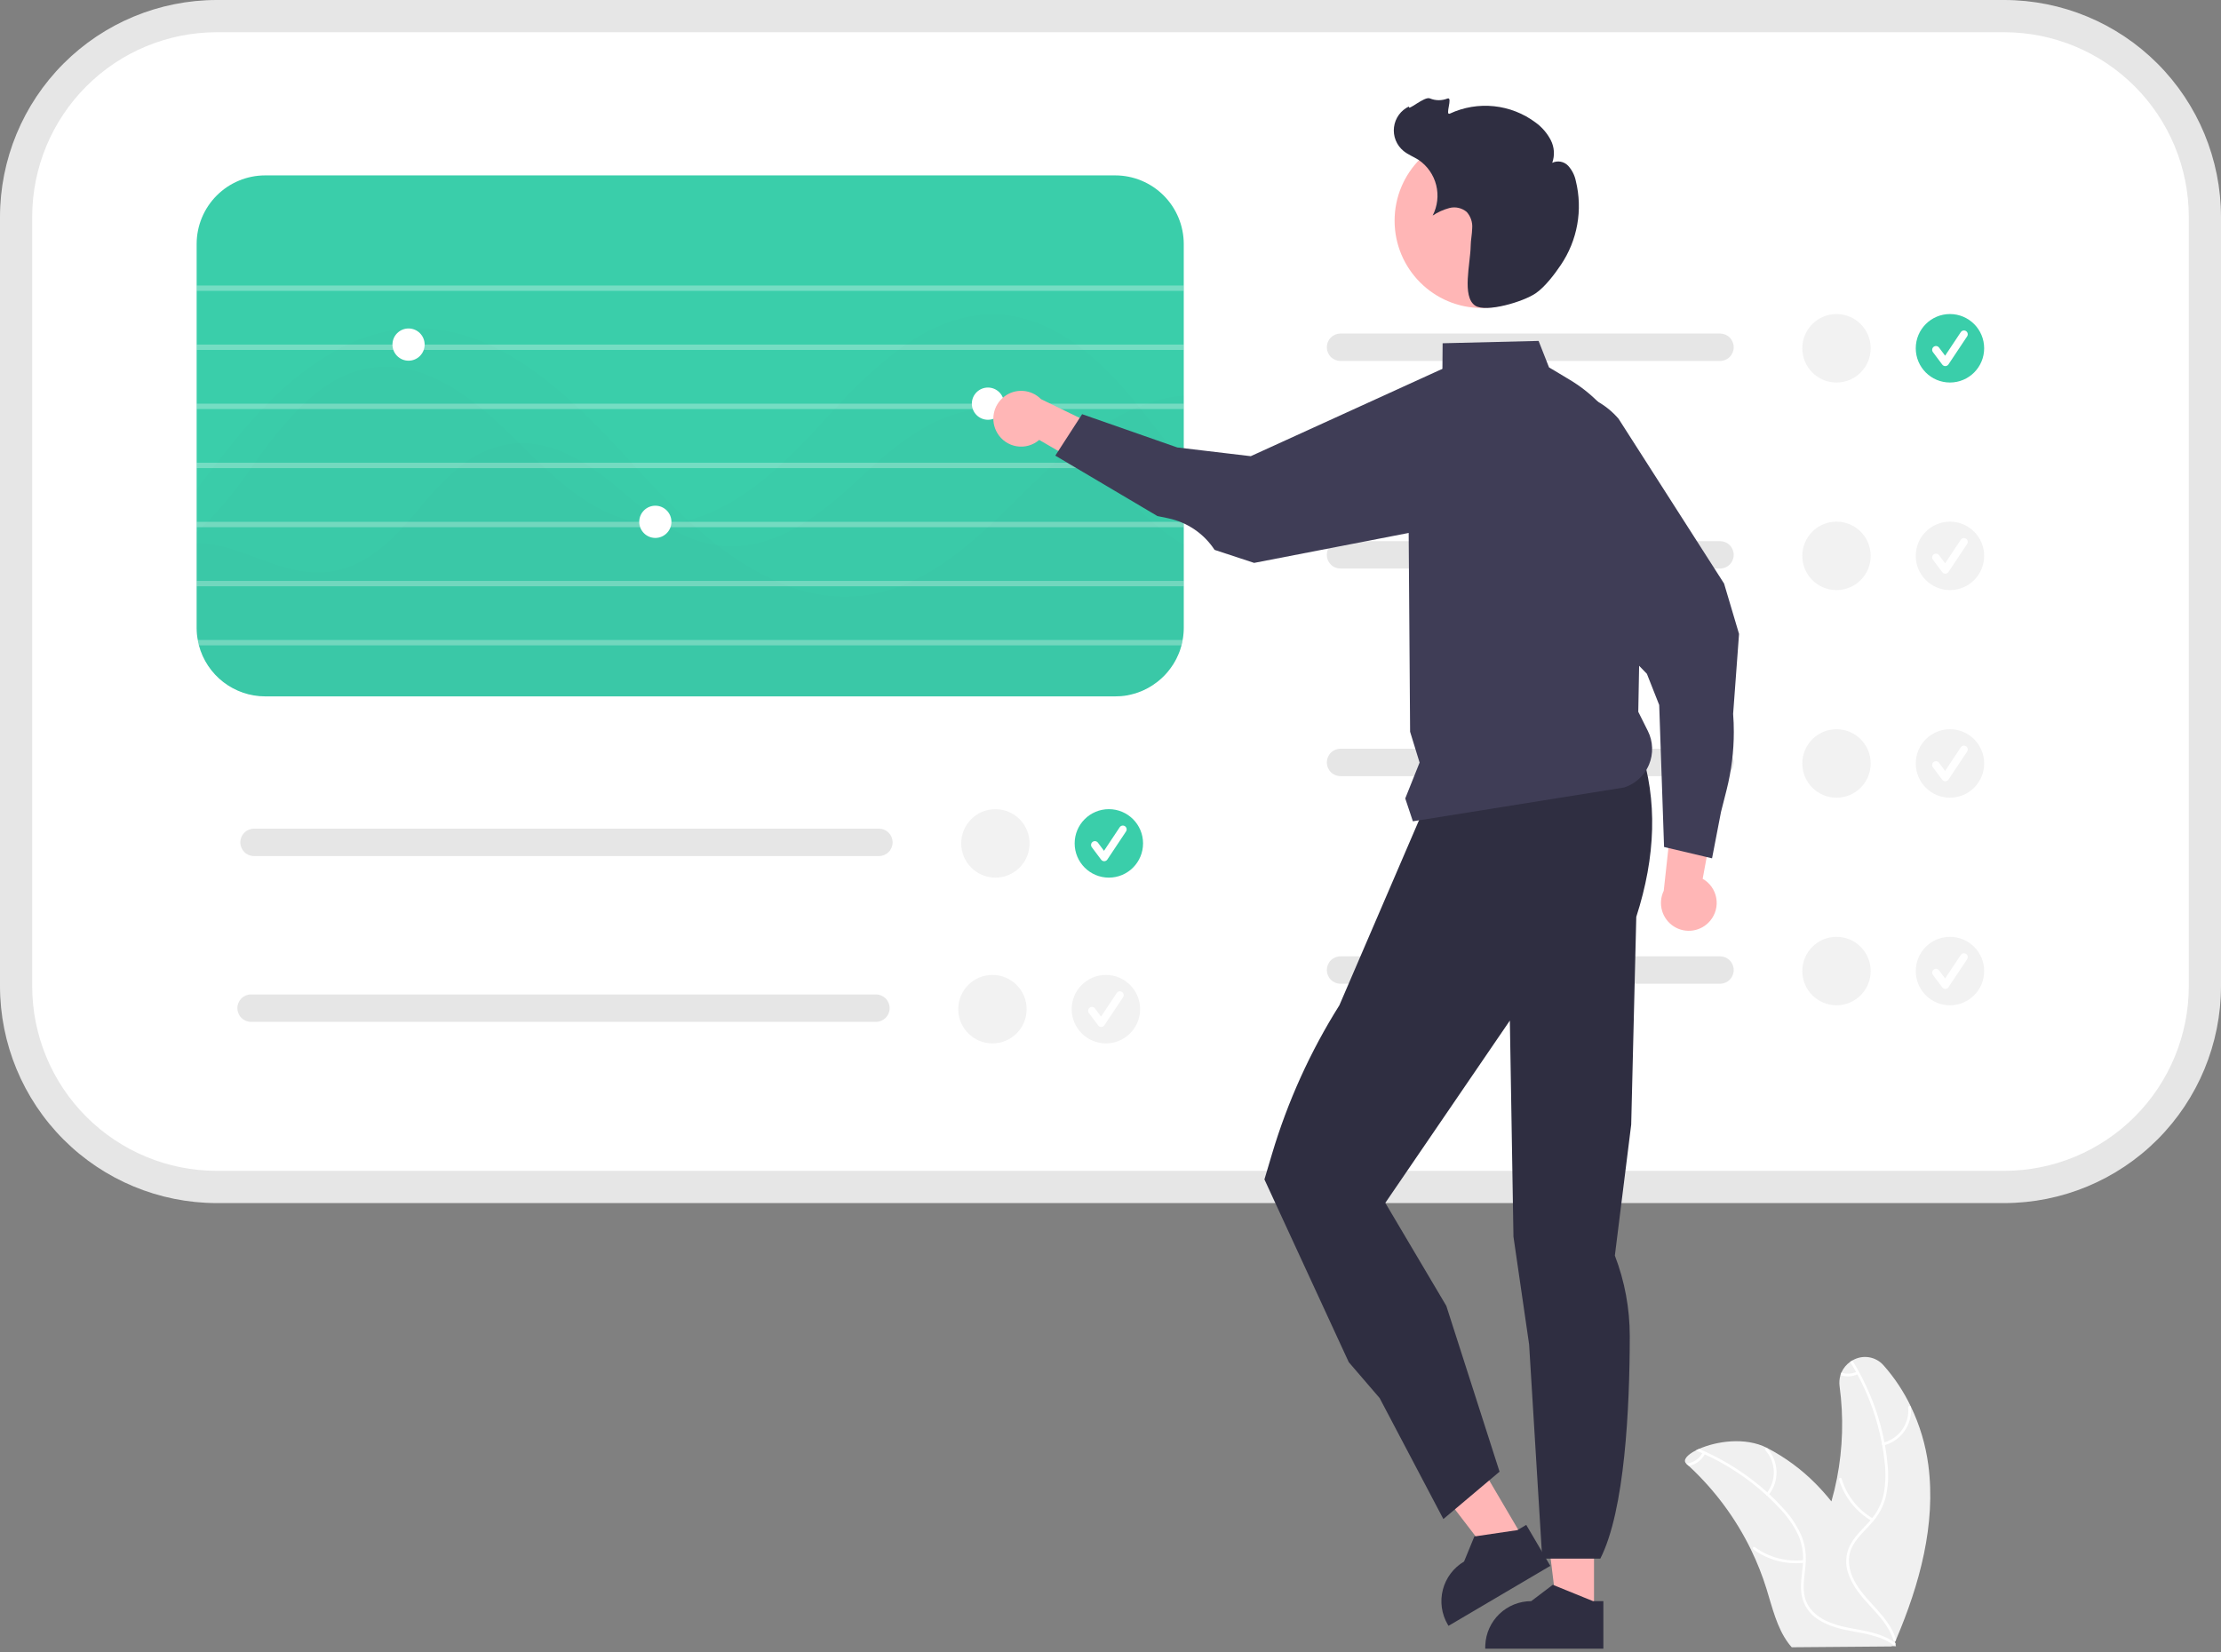 <svg width="254" height="189" viewBox="0 0 254 189" fill="none" xmlns="http://www.w3.org/2000/svg">
<rect x="0" y="0" width="254" height="189" fill="#808080" stroke="none"/>
<g clip-path="url(#clip0_163_1274)">
<path d="M216.831 187.581C219.526 181.259 221.426 174.378 220.527 167.569C220.219 165.26 219.547 163.014 218.539 160.915C217.726 159.204 216.676 157.616 215.421 156.198C214.987 155.698 214.391 155.366 213.738 155.261C213.085 155.156 212.415 155.284 211.847 155.622C211.759 155.673 211.671 155.727 211.59 155.785C211.149 156.095 210.802 156.52 210.585 157.014C210.543 157.108 210.508 157.206 210.48 157.305C210.356 157.721 210.323 158.159 210.382 158.589C210.856 162.093 210.754 165.652 210.078 169.123C209.906 170.007 209.695 170.883 209.446 171.751C208.886 171.051 208.292 170.381 207.664 169.743C206.036 168.091 204.159 166.706 202.101 165.639H202.098C202.088 165.632 202.081 165.628 202.071 165.622C199.575 164.349 196.248 164.877 194.304 165.744C194.175 165.798 194.053 165.859 193.935 165.916C192.921 166.438 192.417 167.037 192.85 167.43C192.948 167.515 193.046 167.603 193.137 167.691C196.085 170.42 198.499 173.674 200.258 177.287V177.291C200.957 178.729 201.546 180.219 202.02 181.747C202.673 183.856 203.214 186.196 204.489 187.916C204.619 188.098 204.76 188.271 204.911 188.435L216.3 188.343C216.327 188.33 216.351 188.319 216.378 188.306L216.831 188.323C216.814 188.242 216.794 188.16 216.773 188.079V188.072C216.763 188.028 216.75 187.981 216.74 187.94C216.729 187.906 216.723 187.876 216.716 187.849C216.736 187.798 216.756 187.751 216.78 187.7C216.797 187.659 216.814 187.622 216.831 187.581Z" fill="#F0F0F0"/>
<path d="M216.774 188.072C216.77 188.098 216.76 188.122 216.745 188.142C216.729 188.162 216.709 188.179 216.686 188.189C216.662 188.199 216.636 188.203 216.611 188.2C216.586 188.198 216.561 188.189 216.54 188.174C216.072 187.834 215.559 187.562 215.015 187.365C215.012 187.361 215.012 187.365 215.012 187.365C214.326 187.118 213.62 186.93 212.902 186.802C212.895 186.802 212.892 186.799 212.885 186.799C212.594 186.742 212.303 186.691 212.013 186.637C210.599 186.376 209.162 186.061 207.938 185.255C207.44 184.946 207.013 184.535 206.684 184.049C206.356 183.563 206.135 183.012 206.034 182.434C205.855 181.3 206.082 180.159 206.176 179.028C206.183 178.946 206.19 178.862 206.193 178.781C206.2 178.676 206.203 178.574 206.203 178.472C206.238 177.446 206.032 176.425 205.601 175.493C205.048 174.376 204.322 173.355 203.451 172.465C203.001 171.981 202.532 171.515 202.044 171.067H202.041C202.02 171.046 202.003 171.03 201.983 171.013C201.983 171.009 201.98 171.006 201.976 171.002C199.89 169.104 197.523 167.539 194.96 166.363C194.869 166.323 194.774 166.279 194.679 166.238C194.432 166.126 194.186 166.021 193.935 165.916C194.054 165.859 194.175 165.798 194.304 165.744C197.163 166.955 199.801 168.632 202.112 170.708C202.189 170.776 202.267 170.847 202.342 170.918C202.927 171.46 203.483 172.027 204.012 172.621C204.857 173.533 205.542 174.582 206.038 175.723C206.401 176.646 206.561 177.637 206.508 178.628C206.501 178.818 206.487 179.007 206.47 179.2C206.366 180.342 206.132 181.52 206.393 182.661C206.69 183.961 207.698 184.869 208.868 185.424C209.642 185.77 210.455 186.022 211.289 186.176C213.014 186.538 214.796 186.714 216.304 187.642H216.307C216.331 187.659 216.354 187.673 216.375 187.686C216.378 187.686 216.378 187.686 216.378 187.69C216.487 187.754 216.592 187.826 216.693 187.903C216.699 187.906 216.706 187.913 216.713 187.917C216.723 187.924 216.732 187.932 216.74 187.94C216.755 187.958 216.767 187.979 216.773 188.002C216.778 188.025 216.779 188.049 216.774 188.072Z" fill="white"/>
<path d="M202.253 171.034C202.867 170.271 203.191 169.314 203.166 168.334C203.141 167.354 202.769 166.415 202.116 165.684C201.983 165.537 201.748 165.736 201.881 165.884C202.49 166.563 202.837 167.438 202.858 168.35C202.88 169.263 202.575 170.153 201.998 170.86C201.873 171.014 202.128 171.187 202.253 171.034Z" fill="white"/>
<path d="M206.301 178.462C204.313 178.693 202.311 178.166 200.695 176.985C200.535 176.868 200.361 177.123 200.521 177.24C202.206 178.466 204.29 179.01 206.358 178.765C206.555 178.741 206.497 178.439 206.301 178.462Z" fill="white"/>
<path d="M194.98 166.326C194.973 166.34 194.967 166.35 194.96 166.363C194.774 166.706 194.513 167.003 194.198 167.233C193.883 167.463 193.52 167.619 193.137 167.691C193.046 167.603 192.948 167.515 192.85 167.43C192.865 167.42 192.883 167.415 192.901 167.413C193.269 167.373 193.622 167.245 193.931 167.041C194.241 166.836 194.497 166.561 194.679 166.238C194.696 166.211 194.713 166.181 194.727 166.153C194.738 166.137 194.752 166.122 194.769 166.111C194.786 166.1 194.805 166.092 194.825 166.089C194.844 166.085 194.865 166.085 194.885 166.089C194.904 166.093 194.923 166.101 194.94 166.113C194.972 166.137 194.994 166.172 195.002 166.211C195.009 166.251 195.002 166.292 194.98 166.326Z" fill="white"/>
<path d="M24.773 1.843C18.693 1.85 12.864 4.272 8.565 8.577C4.266 12.882 1.847 18.719 1.841 24.808V112.815C1.847 118.904 4.266 124.741 8.565 129.046C12.864 133.351 18.693 135.773 24.773 135.78H229.227C235.307 135.773 241.136 133.351 245.435 129.046C249.734 124.741 252.153 118.904 252.159 112.815V24.808C252.153 18.719 249.734 12.882 245.435 8.577C241.136 4.272 235.307 1.85 229.227 1.843H24.773Z" fill="white"/>
<path d="M229.227 137.623H24.773C18.205 137.615 11.908 134.999 7.264 130.349C2.62 125.698 0.007 119.392 0 112.815V24.808C0.007 18.23 2.62 11.925 7.264 7.274C11.908 2.623 18.205 0.007 24.773 0H229.227C235.795 0.007 242.092 2.623 246.736 7.274C251.38 11.925 253.993 18.23 254 24.808V112.815C253.993 119.392 251.38 125.698 246.736 130.349C242.092 134.999 235.795 137.615 229.227 137.623ZM24.773 3.686C19.181 3.693 13.82 5.92 9.866 9.88C5.912 13.839 3.687 19.208 3.681 24.808V112.815C3.687 118.415 5.912 123.784 9.866 127.743C13.82 131.703 19.181 133.93 24.773 133.936H229.227C234.819 133.93 240.18 131.703 244.134 127.743C248.088 123.784 250.312 118.415 250.319 112.815V24.808C250.312 19.208 248.088 13.839 244.134 9.88C240.18 5.92 234.819 3.693 229.227 3.686H24.773Z" fill="#E6E6E6"/>
<path d="M127.549 20.064H30.317C28.242 20.067 26.253 20.895 24.786 22.364C23.318 23.834 22.492 25.826 22.489 27.904V71.82C22.488 72.286 22.531 72.751 22.618 73.209C22.648 73.417 22.697 73.62 22.747 73.823C23.192 75.494 24.175 76.972 25.544 78.027C26.912 79.082 28.59 79.656 30.317 79.659H127.549C127.709 79.659 127.868 79.653 128.021 79.641H128.132V79.635C128.163 79.636 128.194 79.634 128.224 79.629C128.255 79.629 128.291 79.623 128.322 79.623C128.333 79.624 128.343 79.621 128.353 79.617C128.42 79.61 128.488 79.604 128.549 79.598C128.66 79.58 128.77 79.567 128.874 79.549C128.888 79.544 128.903 79.542 128.917 79.543C128.936 79.533 128.957 79.529 128.979 79.531C128.981 79.528 128.984 79.526 128.987 79.525C128.99 79.524 128.994 79.524 128.997 79.524C129.065 79.512 129.132 79.5 129.199 79.481C129.237 79.476 129.274 79.468 129.31 79.457C129.445 79.426 129.58 79.395 129.709 79.352C129.77 79.334 129.825 79.322 129.887 79.303C129.966 79.279 130.052 79.248 130.132 79.217C130.174 79.206 130.215 79.191 130.255 79.174C130.259 79.174 130.264 79.173 130.268 79.171C130.273 79.169 130.276 79.166 130.279 79.162C130.457 79.099 130.631 79.028 130.801 78.947C130.948 78.879 131.089 78.806 131.23 78.732C131.285 78.707 131.335 78.677 131.39 78.646C131.403 78.64 131.416 78.632 131.427 78.621C131.568 78.535 131.709 78.449 131.844 78.369C131.85 78.363 131.85 78.357 131.856 78.357C131.857 78.357 131.858 78.357 131.858 78.357C131.859 78.356 131.86 78.356 131.86 78.355C131.861 78.355 131.861 78.354 131.862 78.353C131.862 78.353 131.862 78.352 131.862 78.351C132.007 78.26 132.146 78.162 132.279 78.056H132.286C132.322 78.025 132.353 78.001 132.384 77.976C132.427 77.945 132.47 77.909 132.506 77.878C132.58 77.816 132.654 77.755 132.721 77.694C132.763 77.662 132.802 77.627 132.838 77.589C132.942 77.497 133.04 77.399 133.138 77.3C133.191 77.25 133.24 77.197 133.286 77.141C133.362 77.067 133.434 76.989 133.5 76.907C133.562 76.827 133.629 76.747 133.69 76.668C133.763 76.584 133.831 76.495 133.893 76.403C134.003 76.256 134.102 76.108 134.2 75.949C134.279 75.82 134.359 75.684 134.433 75.549C134.47 75.482 134.506 75.408 134.543 75.334C134.549 75.334 134.549 75.328 134.549 75.322C134.617 75.193 134.678 75.064 134.733 74.929C134.758 74.874 134.783 74.824 134.801 74.769C134.85 74.665 134.887 74.554 134.93 74.443C134.997 74.241 135.065 74.032 135.12 73.823C135.169 73.62 135.218 73.417 135.249 73.209C135.335 72.751 135.379 72.286 135.378 71.82V27.904C135.374 25.826 134.548 23.834 133.081 22.364C131.613 20.895 129.624 20.067 127.549 20.064Z" fill="#3ACEAA"/>
<path opacity="0.3" d="M135.378 32.659H22.489V33.274H135.378V32.659Z" fill="white"/>
<path opacity="0.3" d="M135.378 39.417H22.489V40.032H135.378V39.417Z" fill="white"/>
<path opacity="0.3" d="M135.378 46.176H22.489V46.79H135.378V46.176Z" fill="white"/>
<path opacity="0.3" d="M135.378 52.934H22.489V53.548H135.378V52.934Z" fill="white"/>
<path opacity="0.3" d="M135.378 59.692H22.489V60.307H135.378V59.692Z" fill="white"/>
<path opacity="0.3" d="M135.378 66.45H22.489V67.065H135.378V66.45Z" fill="white"/>
<path opacity="0.3" d="M135.249 73.209C135.218 73.417 135.169 73.62 135.12 73.823H22.575C22.538 73.62 22.513 73.415 22.501 73.209H135.249Z" fill="white"/>
<g opacity="0.1">
<path opacity="0.1" d="M135.378 62.309V71.82C135.379 72.286 135.335 72.751 135.249 73.209C135.218 73.418 135.169 73.62 135.12 73.823C135.065 74.032 134.997 74.241 134.93 74.444C134.887 74.554 134.85 74.665 134.801 74.769C134.783 74.825 134.758 74.874 134.733 74.929C134.678 75.064 134.617 75.193 134.549 75.322C134.549 75.328 134.549 75.335 134.543 75.335C134.506 75.408 134.47 75.482 134.433 75.549C134.359 75.685 134.279 75.82 134.2 75.949C134.102 76.109 134.003 76.256 133.893 76.403C133.831 76.496 133.763 76.584 133.69 76.668C133.629 76.748 133.562 76.828 133.5 76.907C133.434 76.99 133.362 77.067 133.286 77.141C133.24 77.197 133.191 77.25 133.138 77.3C133.04 77.399 132.942 77.497 132.838 77.589C132.802 77.627 132.763 77.662 132.721 77.694C132.654 77.755 132.58 77.817 132.506 77.878C132.47 77.909 132.427 77.946 132.384 77.976C132.353 78.001 132.322 78.025 132.286 78.056H132.279C132.146 78.162 132.006 78.26 131.862 78.351C131.862 78.352 131.862 78.353 131.862 78.353C131.861 78.354 131.861 78.355 131.86 78.356C131.86 78.356 131.859 78.356 131.858 78.357C131.858 78.357 131.857 78.357 131.856 78.357C131.85 78.357 131.85 78.363 131.844 78.37C131.758 78.431 131.666 78.486 131.574 78.542C131.525 78.572 131.476 78.597 131.427 78.621C131.416 78.632 131.403 78.64 131.39 78.646C131.335 78.677 131.285 78.707 131.23 78.732C131.089 78.806 130.948 78.879 130.801 78.947C130.631 79.028 130.457 79.099 130.279 79.162C130.276 79.166 130.273 79.169 130.268 79.171C130.264 79.173 130.259 79.174 130.255 79.174C130.215 79.191 130.174 79.206 130.132 79.217C130.052 79.248 129.966 79.279 129.887 79.303C129.825 79.322 129.77 79.334 129.709 79.353C129.58 79.395 129.445 79.426 129.31 79.457C129.274 79.468 129.237 79.476 129.199 79.481C129.132 79.5 129.065 79.512 128.997 79.525C128.994 79.524 128.99 79.525 128.987 79.525C128.984 79.527 128.981 79.528 128.979 79.531C128.957 79.529 128.936 79.534 128.917 79.543C128.903 79.542 128.888 79.544 128.874 79.549C128.77 79.568 128.66 79.58 128.549 79.598C128.488 79.604 128.42 79.611 128.353 79.617C128.343 79.622 128.333 79.624 128.322 79.623C128.255 79.629 128.193 79.635 128.132 79.641H128.12C128.052 79.647 127.985 79.647 127.917 79.654C127.794 79.66 127.672 79.66 127.549 79.66H30.317C28.59 79.656 26.912 79.082 25.544 78.027C24.175 76.972 23.192 75.494 22.747 73.823H22.575C22.538 73.62 22.513 73.415 22.501 73.209C22.495 73.092 22.489 72.969 22.489 72.852V62.137C23.776 62.175 25.053 62.384 26.287 62.758C29.624 63.778 32.87 65.504 36.354 65.504C36.63 65.504 36.919 65.492 37.201 65.467C40.87 65.16 43.723 62.881 46.097 60.307C46.288 60.104 46.478 59.901 46.656 59.692C47.103 59.194 47.533 58.685 47.95 58.181C49.283 56.495 50.777 54.944 52.41 53.548C52.674 53.333 52.938 53.13 53.208 52.934C54.792 51.751 56.658 51.003 58.619 50.765C58.871 50.74 59.123 50.722 59.374 50.716C62 50.636 64.466 51.582 66.712 52.934C67.037 53.13 67.362 53.333 67.675 53.548C68.749 54.277 69.783 55.063 70.773 55.901C72.302 57.246 73.9 58.512 75.559 59.692C75.681 59.778 75.804 59.864 75.927 59.938C76.117 60.067 76.314 60.19 76.51 60.307C78.191 61.388 80.081 62.102 82.056 62.402C82.124 62.414 82.197 62.426 82.271 62.432C85.467 62.807 88.443 61.861 91.161 60.307C91.498 60.11 91.842 59.907 92.173 59.692C94.296 58.279 96.286 56.675 98.118 54.9C98.597 54.451 99.082 53.997 99.585 53.548C99.812 53.346 100.039 53.137 100.272 52.934C103.916 49.727 108.119 46.79 113.082 46.79C113.291 46.79 113.505 46.796 113.72 46.809C117.291 46.98 120.426 48.713 123.058 50.913C123.823 51.548 124.554 52.222 125.248 52.934C125.279 52.965 125.304 52.989 125.334 53.02C125.506 53.192 125.678 53.37 125.837 53.548C127.801 55.606 129.61 57.806 131.746 59.692C131.979 59.907 132.218 60.11 132.463 60.306C133.2 60.919 133.979 61.477 134.795 61.978C134.985 62.094 135.181 62.205 135.378 62.309Z" fill="black"/>
</g>
<g opacity="0.1">
<path opacity="0.1" d="M135.378 53.026V71.82C135.379 72.286 135.335 72.751 135.249 73.209C135.218 73.417 135.169 73.62 135.12 73.823C135.065 74.032 134.997 74.241 134.93 74.444C134.887 74.554 134.85 74.665 134.801 74.769C134.783 74.824 134.758 74.874 134.733 74.929C134.678 75.064 134.617 75.193 134.549 75.322C134.549 75.328 134.549 75.334 134.543 75.334C134.506 75.408 134.47 75.482 134.433 75.549C134.359 75.684 134.279 75.82 134.2 75.949C134.102 76.109 134.003 76.256 133.893 76.403C133.831 76.496 133.763 76.584 133.69 76.668C133.629 76.747 133.562 76.827 133.5 76.907C133.434 76.989 133.362 77.067 133.286 77.141C133.24 77.197 133.191 77.25 133.138 77.3C133.04 77.399 132.942 77.497 132.838 77.589C132.802 77.627 132.763 77.662 132.721 77.694C132.654 77.755 132.58 77.817 132.506 77.878C132.47 77.909 132.427 77.945 132.384 77.976C132.353 78.001 132.322 78.025 132.286 78.056H132.279C132.146 78.162 132.006 78.26 131.862 78.351C131.862 78.352 131.862 78.353 131.862 78.353C131.861 78.354 131.861 78.355 131.86 78.355C131.86 78.356 131.859 78.356 131.858 78.357C131.858 78.357 131.857 78.357 131.856 78.357C131.85 78.357 131.85 78.363 131.844 78.369C131.758 78.431 131.666 78.486 131.574 78.541C131.525 78.572 131.476 78.597 131.427 78.621C131.416 78.632 131.403 78.64 131.39 78.646C131.335 78.677 131.285 78.707 131.23 78.732C131.089 78.806 130.948 78.879 130.801 78.947C130.631 79.028 130.457 79.099 130.279 79.162C130.276 79.166 130.273 79.169 130.268 79.171C130.264 79.173 130.259 79.174 130.255 79.174C130.215 79.191 130.174 79.206 130.132 79.217C130.052 79.248 129.966 79.279 129.887 79.303C129.825 79.322 129.77 79.334 129.709 79.352C129.58 79.395 129.445 79.426 129.31 79.457C129.274 79.468 129.237 79.476 129.199 79.481C129.132 79.5 129.065 79.512 128.997 79.524C128.994 79.524 128.99 79.524 128.987 79.525C128.984 79.526 128.981 79.528 128.979 79.531C128.957 79.529 128.936 79.534 128.917 79.543C128.903 79.542 128.888 79.544 128.874 79.549C128.77 79.567 128.66 79.58 128.549 79.598C128.488 79.604 128.42 79.61 128.353 79.617C128.343 79.622 128.333 79.624 128.322 79.623C128.291 79.623 128.255 79.629 128.224 79.629C128.194 79.634 128.163 79.636 128.132 79.635C128.106 79.64 128.079 79.642 128.052 79.641H128.021C127.991 79.647 127.954 79.647 127.917 79.653C127.794 79.66 127.672 79.66 127.549 79.66H30.317C28.59 79.656 26.912 79.082 25.544 78.027C24.175 76.972 23.192 75.494 22.747 73.823C22.697 73.62 22.648 73.417 22.618 73.209C22.531 72.751 22.488 72.286 22.489 71.82V60.878C22.703 60.694 22.912 60.503 23.121 60.306C23.335 60.104 23.544 59.901 23.753 59.692C25.58 57.787 27.245 55.732 28.728 53.548C28.777 53.481 28.826 53.419 28.869 53.352C28.968 53.21 29.066 53.075 29.17 52.934C30.658 50.753 32.322 48.698 34.146 46.79C34.354 46.581 34.563 46.378 34.778 46.175C37.06 44.025 39.661 42.422 42.729 42.041C46.956 41.512 50.889 43.472 54.368 46.175C54.625 46.378 54.877 46.581 55.128 46.79C56.319 47.761 57.447 48.817 58.515 49.868C58.797 50.151 59.086 50.433 59.374 50.716C60.116 51.459 60.877 52.203 61.644 52.934C61.865 53.143 62.08 53.345 62.3 53.548C65.368 56.393 68.687 58.893 72.632 59.692C72.902 59.747 73.178 59.797 73.454 59.833C74.945 60.032 76.458 59.984 77.933 59.692C78.179 59.649 78.418 59.594 78.663 59.532C82.357 58.617 85.78 56.313 88.879 53.548C89.099 53.345 89.326 53.143 89.547 52.934C91.13 51.465 92.633 49.893 94.038 48.344C94.504 47.828 94.983 47.306 95.462 46.79C95.658 46.587 95.848 46.384 96.038 46.175C98.092 43.935 100.338 41.879 102.75 40.032C103.039 39.817 103.327 39.614 103.615 39.417C106.861 37.199 110.407 35.774 114.303 36.001C117.518 36.186 120.457 37.513 123.101 39.417C123.371 39.614 123.641 39.817 123.911 40.032C125.923 41.651 127.76 43.477 129.39 45.481C129.58 45.709 129.77 45.942 129.96 46.175C130.058 46.292 130.15 46.415 130.249 46.532L130.451 46.79C132.077 48.824 133.641 50.937 135.304 52.934L135.378 53.026Z" fill="black"/>
</g>
<g opacity="0.1">
<path opacity="0.1" d="M135.378 45.267V71.82C135.379 72.286 135.335 72.751 135.249 73.209C135.218 73.418 135.169 73.62 135.12 73.823C135.065 74.032 134.997 74.241 134.93 74.444C134.887 74.554 134.85 74.665 134.801 74.769C134.783 74.825 134.758 74.874 134.733 74.929C134.678 75.064 134.617 75.193 134.549 75.322C134.549 75.329 134.549 75.335 134.543 75.335C134.506 75.408 134.47 75.482 134.433 75.55C134.359 75.685 134.279 75.82 134.2 75.949C134.102 76.109 134.003 76.256 133.893 76.404C133.831 76.496 133.763 76.584 133.69 76.668C133.629 76.748 133.562 76.828 133.5 76.907C133.434 76.99 133.362 77.068 133.286 77.141C133.24 77.197 133.191 77.251 133.138 77.301C133.04 77.399 132.942 77.497 132.838 77.589C132.802 77.627 132.763 77.662 132.721 77.694C132.654 77.755 132.58 77.817 132.506 77.878C132.47 77.909 132.427 77.946 132.384 77.977C132.353 78.001 132.322 78.026 132.286 78.056H132.279C132.146 78.162 132.006 78.261 131.862 78.351C131.862 78.352 131.862 78.353 131.862 78.354C131.861 78.354 131.861 78.355 131.86 78.356C131.86 78.356 131.859 78.357 131.858 78.357C131.858 78.357 131.857 78.357 131.856 78.357C131.85 78.357 131.85 78.364 131.844 78.37C131.758 78.431 131.666 78.486 131.574 78.542C131.525 78.572 131.476 78.597 131.427 78.622C131.416 78.632 131.403 78.64 131.39 78.646C131.335 78.677 131.285 78.708 131.23 78.732C131.089 78.806 130.948 78.88 130.801 78.947C130.631 79.028 130.457 79.1 130.279 79.162C130.276 79.166 130.273 79.169 130.268 79.171C130.264 79.173 130.259 79.174 130.255 79.174C130.215 79.192 130.174 79.206 130.132 79.218C130.052 79.248 129.966 79.279 129.887 79.303C129.825 79.322 129.77 79.334 129.709 79.353C129.58 79.396 129.445 79.426 129.31 79.457C129.274 79.468 129.237 79.476 129.199 79.482C129.132 79.5 129.065 79.512 128.997 79.525C128.994 79.524 128.99 79.525 128.987 79.526C128.984 79.527 128.981 79.528 128.979 79.531C128.957 79.529 128.936 79.534 128.917 79.543C128.903 79.542 128.888 79.544 128.874 79.549C128.77 79.568 128.66 79.58 128.549 79.598C128.488 79.605 128.42 79.611 128.353 79.617C128.343 79.622 128.333 79.624 128.322 79.623C128.291 79.623 128.255 79.629 128.224 79.629C128.194 79.634 128.163 79.636 128.132 79.635C128.129 79.639 128.124 79.641 128.12 79.641H128.021C127.868 79.654 127.709 79.66 127.549 79.66H30.317C28.59 79.656 26.912 79.082 25.544 78.027C24.175 76.972 23.192 75.494 22.747 73.823C22.697 73.62 22.648 73.418 22.618 73.209C22.531 72.751 22.488 72.286 22.489 71.82V55.957C23.108 55.152 23.73 54.349 24.354 53.548C24.513 53.34 24.673 53.137 24.832 52.934C25.673 51.853 26.52 50.784 27.391 49.739C28.225 48.738 29.103 47.749 30.017 46.79C30.213 46.587 30.409 46.379 30.612 46.176C32.939 43.748 35.613 41.677 38.545 40.032C38.944 39.811 39.349 39.608 39.76 39.417C41.936 38.377 44.291 37.762 46.699 37.605C49.856 37.447 53.004 38.07 55.865 39.417C56.294 39.602 56.717 39.811 57.135 40.032C60.135 41.58 62.951 43.749 65.589 46.176C65.816 46.372 66.031 46.581 66.252 46.79C68.344 48.756 70.326 50.864 72.215 52.934C72.356 53.088 72.497 53.247 72.638 53.401C72.681 53.45 72.731 53.499 72.773 53.548C74.614 55.576 76.577 57.628 78.663 59.533C78.719 59.588 78.78 59.637 78.841 59.692C79.068 59.901 79.295 60.104 79.528 60.307C80.35 61.038 81.197 61.738 82.056 62.402C84.092 64.007 86.31 65.366 88.664 66.451C89.161 66.678 89.664 66.881 90.173 67.065C92.978 68.138 96.005 68.497 98.983 68.109C100.351 67.92 101.692 67.569 102.977 67.065C103.468 66.881 103.947 66.672 104.419 66.451C107.53 64.976 110.34 62.746 113.002 60.307C113.223 60.104 113.444 59.901 113.665 59.692C115.18 58.267 116.653 56.786 118.107 55.355C118.72 54.753 119.346 54.144 119.99 53.548C120.211 53.346 120.438 53.143 120.665 52.934C121.438 52.24 122.236 51.558 123.058 50.913C125.068 49.266 127.278 47.881 129.635 46.79C129.838 46.698 130.046 46.612 130.249 46.532C130.561 46.403 130.874 46.286 131.187 46.176C132.538 45.691 133.947 45.385 135.378 45.267Z" fill="black"/>
</g>
<path d="M46.723 41.261C47.739 41.261 48.563 40.435 48.563 39.417C48.563 38.399 47.739 37.574 46.723 37.574C45.706 37.574 44.882 38.399 44.882 39.417C44.882 40.435 45.706 41.261 46.723 41.261Z" fill="white"/>
<path d="M74.945 61.535C75.962 61.535 76.786 60.71 76.786 59.692C76.786 58.674 75.962 57.849 74.945 57.849C73.929 57.849 73.105 58.674 73.105 59.692C73.105 60.71 73.929 61.535 74.945 61.535Z" fill="white"/>
<path d="M112.984 48.019C114 48.019 114.824 47.194 114.824 46.176C114.824 45.158 114 44.333 112.984 44.333C111.967 44.333 111.143 45.158 111.143 46.176C111.143 47.194 111.967 48.019 112.984 48.019Z" fill="white"/>
<path d="M196.706 61.902H153.305C153.1 61.902 152.896 61.942 152.705 62.021C152.515 62.099 152.342 62.215 152.197 62.36C152.051 62.506 151.935 62.679 151.856 62.869C151.778 63.06 151.737 63.264 151.737 63.47C151.737 63.676 151.778 63.88 151.856 64.071C151.935 64.261 152.051 64.434 152.197 64.58C152.342 64.725 152.515 64.841 152.705 64.919C152.896 64.998 153.1 65.038 153.305 65.038H196.706C197.121 65.038 197.519 64.873 197.813 64.579C198.107 64.285 198.272 63.886 198.272 63.47C198.272 63.054 198.107 62.655 197.813 62.361C197.519 62.067 197.121 61.902 196.706 61.902Z" fill="#E6E6E6"/>
<path d="M196.706 85.648H153.305C152.89 85.648 152.492 85.814 152.198 86.108C151.904 86.402 151.74 86.801 151.74 87.217C151.74 87.632 151.904 88.031 152.198 88.326C152.492 88.62 152.89 88.785 153.305 88.785H196.706C197.121 88.785 197.519 88.62 197.813 88.326C198.107 88.031 198.272 87.632 198.272 87.217C198.272 86.801 198.107 86.402 197.813 86.108C197.519 85.814 197.121 85.648 196.706 85.648Z" fill="#E6E6E6"/>
<path d="M196.706 109.396H153.305C152.89 109.396 152.492 109.561 152.198 109.855C151.904 110.149 151.74 110.548 151.74 110.964C151.74 111.38 151.904 111.778 152.198 112.073C152.492 112.367 152.89 112.532 153.305 112.532H196.706C197.121 112.532 197.519 112.367 197.813 112.073C198.107 111.778 198.272 111.38 198.272 110.964C198.272 110.548 198.107 110.149 197.813 109.855C197.519 109.561 197.121 109.396 196.706 109.396Z" fill="#E6E6E6"/>
<path d="M223.003 67.503C225.163 67.503 226.914 65.75 226.914 63.587C226.914 61.424 225.163 59.671 223.003 59.671C220.843 59.671 219.092 61.424 219.092 63.587C219.092 65.75 220.843 67.503 223.003 67.503Z" fill="#F2F2F2"/>
<path d="M222.47 65.625C222.402 65.625 222.335 65.61 222.275 65.579C222.215 65.549 222.162 65.505 222.122 65.451L221.055 64.026C221.02 63.981 220.995 63.929 220.981 63.873C220.967 63.818 220.964 63.76 220.972 63.703C220.98 63.647 220.999 63.592 221.028 63.543C221.057 63.494 221.096 63.45 221.141 63.416C221.187 63.382 221.239 63.357 221.294 63.343C221.35 63.328 221.407 63.325 221.464 63.334C221.521 63.342 221.575 63.361 221.624 63.39C221.673 63.419 221.716 63.458 221.751 63.504L222.449 64.436L224.241 61.743C224.305 61.647 224.405 61.58 224.518 61.557C224.631 61.535 224.749 61.558 224.845 61.622C224.941 61.686 225.007 61.786 225.03 61.899C225.053 62.012 225.029 62.13 224.965 62.226L222.832 65.431C222.793 65.489 222.741 65.537 222.68 65.571C222.619 65.605 222.551 65.623 222.482 65.625L222.47 65.625Z" fill="white"/>
<path d="M223.003 91.251C225.163 91.251 226.914 89.497 226.914 87.334C226.914 85.171 225.163 83.418 223.003 83.418C220.843 83.418 219.092 85.171 219.092 87.334C219.092 89.497 220.843 91.251 223.003 91.251Z" fill="#F2F2F2"/>
<path d="M222.47 89.372C222.402 89.372 222.335 89.357 222.275 89.326C222.215 89.296 222.162 89.252 222.122 89.198L221.055 87.774C221.02 87.728 220.995 87.676 220.981 87.62C220.967 87.565 220.964 87.507 220.972 87.45C220.98 87.394 220.999 87.339 221.028 87.29C221.057 87.241 221.096 87.198 221.141 87.163C221.187 87.129 221.239 87.104 221.294 87.09C221.35 87.076 221.407 87.072 221.464 87.081C221.521 87.089 221.575 87.108 221.624 87.137C221.673 87.166 221.716 87.205 221.751 87.251L222.449 88.183L224.241 85.49C224.273 85.442 224.314 85.401 224.361 85.37C224.409 85.338 224.462 85.316 224.518 85.304C224.574 85.293 224.632 85.293 224.688 85.304C224.744 85.315 224.797 85.337 224.845 85.369C224.892 85.401 224.933 85.442 224.965 85.489C224.997 85.537 225.019 85.59 225.03 85.646C225.041 85.702 225.041 85.76 225.03 85.816C225.019 85.872 224.997 85.926 224.965 85.973L222.832 89.178C222.793 89.236 222.741 89.284 222.68 89.318C222.619 89.352 222.551 89.37 222.482 89.372L222.47 89.372Z" fill="white"/>
<path d="M223.003 114.997C225.163 114.997 226.914 113.244 226.914 111.081C226.914 108.918 225.163 107.165 223.003 107.165C220.843 107.165 219.092 108.918 219.092 111.081C219.092 113.244 220.843 114.997 223.003 114.997Z" fill="#F2F2F2"/>
<path d="M196.706 38.155H153.305C152.89 38.155 152.492 38.32 152.198 38.614C151.904 38.908 151.74 39.307 151.74 39.723C151.74 40.139 151.904 40.538 152.198 40.832C152.492 41.126 152.89 41.291 153.305 41.291H196.706C197.121 41.291 197.519 41.126 197.813 40.832C198.107 40.538 198.272 40.139 198.272 39.723C198.272 39.307 198.107 38.908 197.813 38.614C197.519 38.32 197.121 38.155 196.706 38.155Z" fill="#E6E6E6"/>
<path d="M223.003 43.757C225.163 43.757 226.914 42.003 226.914 39.841C226.914 37.678 225.163 35.924 223.003 35.924C220.843 35.924 219.092 37.678 219.092 39.841C219.092 42.003 220.843 43.757 223.003 43.757Z" fill="#3ACEAA"/>
<path d="M222.47 41.879C222.402 41.879 222.335 41.863 222.275 41.833C222.215 41.803 222.162 41.759 222.122 41.705L221.055 40.28C221.02 40.234 220.995 40.182 220.981 40.127C220.967 40.071 220.964 40.013 220.972 39.957C220.98 39.9 220.999 39.846 221.028 39.796C221.057 39.747 221.096 39.704 221.141 39.67C221.187 39.635 221.239 39.61 221.294 39.596C221.35 39.582 221.407 39.579 221.464 39.587C221.521 39.595 221.575 39.614 221.624 39.644C221.673 39.673 221.716 39.711 221.751 39.757L222.449 40.689L224.241 37.996C224.273 37.949 224.314 37.908 224.361 37.876C224.409 37.844 224.462 37.822 224.518 37.811C224.574 37.8 224.632 37.799 224.688 37.81C224.744 37.822 224.797 37.844 224.845 37.875C224.892 37.907 224.933 37.948 224.965 37.995C224.997 38.043 225.019 38.096 225.03 38.152C225.041 38.209 225.041 38.266 225.03 38.322C225.019 38.379 224.997 38.432 224.965 38.48L222.832 41.685C222.793 41.743 222.741 41.791 222.68 41.824C222.619 41.858 222.551 41.877 222.482 41.879L222.47 41.879Z" fill="white"/>
<path d="M210.028 43.757C212.188 43.757 213.938 42.003 213.938 39.841C213.938 37.678 212.188 35.924 210.028 35.924C207.868 35.924 206.117 37.678 206.117 39.841C206.117 42.003 207.868 43.757 210.028 43.757Z" fill="#F2F2F2"/>
<path d="M210.028 67.503C212.188 67.503 213.938 65.75 213.938 63.587C213.938 61.424 212.188 59.671 210.028 59.671C207.868 59.671 206.117 61.424 206.117 63.587C206.117 65.75 207.868 67.503 210.028 67.503Z" fill="#F2F2F2"/>
<path d="M210.028 91.251C212.188 91.251 213.938 89.497 213.938 87.334C213.938 85.171 212.188 83.418 210.028 83.418C207.868 83.418 206.117 85.171 206.117 87.334C206.117 89.497 207.868 91.251 210.028 91.251Z" fill="#F2F2F2"/>
<path d="M210.028 114.997C212.188 114.997 213.938 113.244 213.938 111.081C213.938 108.918 212.188 107.165 210.028 107.165C207.868 107.165 206.117 108.918 206.117 111.081C206.117 113.244 207.868 114.997 210.028 114.997Z" fill="#F2F2F2"/>
<path d="M222.469 113.119C222.402 113.119 222.335 113.103 222.275 113.073C222.214 113.043 222.162 112.999 222.121 112.945L221.055 111.52C221.02 111.474 220.995 111.422 220.981 111.367C220.967 111.311 220.964 111.254 220.972 111.197C220.98 111.141 220.999 111.086 221.028 111.037C221.057 110.988 221.096 110.945 221.142 110.91C221.187 110.876 221.239 110.851 221.295 110.837C221.35 110.823 221.408 110.819 221.464 110.828C221.521 110.836 221.575 110.855 221.624 110.884C221.673 110.913 221.716 110.952 221.751 110.997L222.449 111.929L224.241 109.236C224.305 109.14 224.405 109.074 224.518 109.051C224.631 109.028 224.749 109.052 224.845 109.116C224.941 109.18 225.007 109.279 225.03 109.393C225.052 109.506 225.029 109.624 224.965 109.72L222.831 112.925C222.793 112.983 222.741 113.031 222.68 113.065C222.619 113.098 222.551 113.117 222.482 113.119L222.469 113.119Z" fill="white"/>
<path d="M216.831 187.581C216.832 187.603 216.828 187.626 216.82 187.646C216.811 187.667 216.797 187.685 216.78 187.7C216.754 187.72 216.722 187.732 216.689 187.737C216.655 187.744 216.62 187.738 216.591 187.719C216.562 187.701 216.542 187.672 216.533 187.639C216.067 186.067 214.924 184.862 213.842 183.68C212.868 182.62 211.911 181.503 211.421 180.125C211.208 179.577 211.114 178.991 211.144 178.404C211.175 177.818 211.329 177.244 211.597 176.722C211.765 176.409 211.961 176.112 212.182 175.834C212.665 175.218 213.24 174.669 213.757 174.087C213.811 174.026 213.865 173.962 213.916 173.901C213.987 173.823 214.051 173.742 214.112 173.66C214.757 172.862 215.206 171.922 215.421 170.918C215.652 169.693 215.687 168.439 215.526 167.203C215.458 166.546 215.365 165.894 215.245 165.246C215.238 165.215 215.235 165.188 215.228 165.161C214.706 162.382 213.757 159.701 212.415 157.214C212.364 157.122 212.317 157.031 212.266 156.943C212.05 156.55 211.826 156.164 211.59 155.785C211.671 155.727 211.759 155.673 211.847 155.622C212.622 156.879 213.297 158.196 213.865 159.56C214.6 161.31 215.152 163.131 215.512 164.995C215.536 165.097 215.553 165.202 215.57 165.303C215.712 166.085 215.817 166.878 215.881 167.667C216.008 168.905 215.923 170.155 215.631 171.365C215.365 172.324 214.896 173.215 214.254 173.975C214.139 174.121 214.018 174.263 213.889 174.402C213.375 174.964 212.807 175.509 212.344 176.122C212.107 176.43 211.906 176.764 211.745 177.118C211.201 178.337 211.458 179.671 212.06 180.815C213.149 182.898 215.225 184.317 216.331 186.359C216.535 186.735 216.7 187.131 216.824 187.54C216.828 187.554 216.83 187.567 216.831 187.581Z" fill="white"/>
<path d="M215.43 165.339C216.379 165.1 217.213 164.531 217.782 163.734C218.351 162.936 218.619 161.962 218.537 160.985C218.52 160.787 218.212 160.805 218.23 161.003C218.308 161.912 218.058 162.82 217.527 163.561C216.995 164.303 216.216 164.83 215.331 165.047C215.139 165.094 215.239 165.386 215.43 165.339Z" fill="white"/>
<path d="M214.196 173.711C212.47 172.697 211.189 171.069 210.608 169.152C210.55 168.962 210.259 169.061 210.316 169.251C210.924 171.245 212.261 172.936 214.06 173.987C214.231 174.087 214.367 173.81 214.196 173.711Z" fill="white"/>
<path d="M212.452 157.197C212.438 157.203 212.428 157.207 212.415 157.214C211.806 157.492 211.113 157.525 210.48 157.305C210.508 157.205 210.543 157.108 210.585 157.014C211.135 157.202 211.735 157.177 212.266 156.943C212.296 156.932 212.323 156.919 212.354 156.905C212.392 156.892 212.435 156.895 212.471 156.912C212.508 156.93 212.536 156.962 212.55 157C212.561 157.039 212.557 157.081 212.539 157.117C212.521 157.154 212.49 157.182 212.452 157.197Z" fill="white"/>
<path d="M195.596 105.309C195.892 104.952 196.106 104.535 196.223 104.087C196.341 103.638 196.358 103.17 196.275 102.714C196.192 102.258 196.01 101.826 195.742 101.448C195.474 101.07 195.127 100.756 194.724 100.527L196.766 89.448L191.383 91.73L190.269 101.901C189.93 102.603 189.86 103.406 190.072 104.157C190.284 104.908 190.764 105.554 191.421 105.975C192.078 106.395 192.866 106.559 193.635 106.436C194.405 106.313 195.102 105.912 195.596 105.309Z" fill="#FFB6B6"/>
<path d="M198.882 72.518L197.171 66.758L185.106 47.907C184.435 47.122 183.633 46.46 182.736 45.95C180.952 44.929 178.874 44.551 176.846 44.879C174.818 45.207 172.964 46.221 171.593 47.753C170.221 49.284 169.415 51.239 169.309 53.293C169.202 55.347 169.802 57.376 171.009 59.041C171.257 59.389 171.532 59.717 171.83 60.023L187.456 76.162L188.345 77.082L189.752 80.645L190.307 96.888L190.804 97.007L195.183 98.04L195.795 98.185L196.819 92.879L197.462 90.343C198.008 88.18 198.284 85.957 198.284 83.726C198.284 83.039 198.26 82.348 198.206 81.661L198.882 72.518Z" fill="#3F3D56"/>
<path d="M182.296 184.53H178.106L176.113 168.347L182.297 168.348L182.296 184.53Z" fill="#FFB6B6"/>
<path d="M182.185 183.159L177.714 181.34L177.583 181.286L175.114 183.159C173.76 183.159 172.457 183.682 171.479 184.62C170.5 185.558 169.921 186.839 169.863 188.194C169.856 188.268 169.856 188.346 169.856 188.424V188.597H183.365V183.159H182.185Z" fill="#2F2E41"/>
<path d="M174.318 176.161L170.707 178.289L160.793 165.354L166.122 162.214L174.318 176.161Z" fill="#FFB6B6"/>
<path d="M176.812 178.293L176.321 177.457L174.546 174.436L173.623 174.981L173.528 175.035L168.754 175.74L168.611 175.76L167.435 178.628C166.839 178.979 166.319 179.443 165.903 179.995C165.487 180.547 165.183 181.176 165.01 181.846C164.837 182.515 164.797 183.212 164.893 183.897C164.988 184.582 165.218 185.241 165.568 185.837L165.656 185.983L177.298 179.123L176.812 178.293Z" fill="#2F2E41"/>
<path d="M187.603 85.599C189.567 91.531 189.359 97.971 187.13 104.882L186.549 128.642L184.68 143.628C185.807 146.565 186.385 149.684 186.385 152.83C186.377 161.076 185.824 172.791 183.017 178.294H176.374L174.874 153.787L173.084 141.465L172.864 128.261L172.671 116.745L165.448 127.323L158.429 137.601L165.406 149.385L171.493 168.348L165.068 173.766L157.779 159.928L154.247 155.819L144.604 134.916L145.471 132.005C147.256 126.011 149.847 120.289 153.175 114.996L162.766 92.705L187.603 85.599Z" fill="#2F2E41"/>
<path d="M188.454 83.618L187.358 81.424L187.456 76.162L187.784 58.37C187.824 56.066 187.397 53.778 186.529 51.643C185.662 49.508 184.371 47.572 182.736 45.95C181.765 44.982 180.68 44.137 179.503 43.434L177.15 42.025L175.959 38.998L164.983 39.266L164.959 42.201L164.949 43.234L161.017 49.512L161.02 49.539L161.101 60.964L161.264 83.706L162.349 87.231L160.709 91.335L161.581 93.949L162.278 93.838L185.739 90.082C186.805 89.74 187.71 89.02 188.285 88.057C188.4 87.869 188.501 87.672 188.586 87.468C188.842 86.855 188.962 86.193 188.939 85.529C188.917 84.864 188.751 84.213 188.454 83.618Z" fill="#3F3D56"/>
<path d="M169.465 35.233C174.973 35.233 179.439 30.761 179.439 25.245C179.439 19.729 174.973 15.257 169.465 15.257C163.956 15.257 159.491 19.729 159.491 25.245C159.491 30.761 163.956 35.233 169.465 35.233Z" fill="#FFB6B6"/>
<path d="M175.67 33.52C176.723 32.778 177.79 31.365 178.5 30.308C179.442 28.917 180.081 27.344 180.377 25.69C180.673 24.036 180.618 22.338 180.217 20.707C180.087 20.055 179.782 19.45 179.334 18.958C179.106 18.718 178.807 18.556 178.481 18.497C178.155 18.437 177.818 18.482 177.519 18.626C177.67 18.204 177.733 17.756 177.704 17.309C177.675 16.862 177.554 16.426 177.35 16.027C176.936 15.231 176.343 14.543 175.617 14.017C174.228 12.976 172.584 12.332 170.859 12.152C169.134 11.971 167.393 12.262 165.819 12.993C165.2 13.29 166.193 11.044 165.544 11.268C164.899 11.528 164.179 11.526 163.537 11.261C162.919 10.96 160.912 12.825 161.138 12.176C160.676 12.394 160.276 12.725 159.976 13.14C159.676 13.554 159.486 14.038 159.423 14.546C159.36 15.054 159.426 15.57 159.615 16.045C159.805 16.52 160.112 16.94 160.507 17.265C161.028 17.693 161.674 17.934 162.242 18.296C163.239 18.978 163.953 20.002 164.247 21.174C164.542 22.347 164.398 23.587 163.842 24.66C164.43 24.27 165.076 23.978 165.757 23.795C166.098 23.707 166.456 23.701 166.8 23.779C167.144 23.857 167.465 24.016 167.735 24.243C167.962 24.495 168.135 24.792 168.243 25.114C168.351 25.436 168.393 25.777 168.364 26.116C168.351 26.794 168.2 27.463 168.191 28.142C168.165 30.131 167.154 33.928 168.708 34.963C169.935 35.781 174.231 34.534 175.67 33.52Z" fill="#2F2E41"/>
<path d="M114.056 49.538C114.292 49.937 114.613 50.279 114.995 50.54C115.377 50.802 115.812 50.976 116.269 51.051C116.726 51.126 117.193 51.099 117.639 50.973C118.084 50.848 118.497 50.626 118.847 50.323L128.581 55.972L128.243 50.127L119.052 45.659C118.505 45.103 117.773 44.767 116.996 44.715C116.218 44.663 115.449 44.898 114.833 45.377C114.217 45.855 113.798 46.543 113.655 47.31C113.512 48.077 113.655 48.87 114.056 49.538Z" fill="#FFB6B6"/>
<path d="M176.916 47.789C176.539 46.607 175.921 45.516 175.102 44.584C174.283 43.653 173.281 42.901 172.158 42.377C171.035 41.852 169.816 41.566 168.577 41.535C167.338 41.505 166.106 41.732 164.959 42.202C164.851 42.245 164.743 42.293 164.635 42.34L143.041 52.184L134.634 51.185L123.753 47.379L123.476 47.809L121.031 51.591L120.689 52.12L132.362 59.031L133.6 59.288C134.677 59.512 135.7 59.946 136.61 60.566C137.52 61.186 138.299 61.979 138.902 62.901L143.426 64.391L161.101 60.965L171.009 59.041L171.57 58.933C173.268 58.278 174.728 57.125 175.758 55.623C176.789 54.122 177.341 52.343 177.342 50.521C177.343 49.594 177.199 48.672 176.916 47.789Z" fill="#3F3D56"/>
<path d="M100.514 94.792H29.048C28.633 94.793 28.235 94.958 27.942 95.252C27.649 95.546 27.484 95.945 27.484 96.36C27.484 96.776 27.649 97.174 27.942 97.468C28.235 97.762 28.633 97.928 29.048 97.928H100.514C100.72 97.929 100.924 97.888 101.114 97.81C101.304 97.731 101.477 97.615 101.623 97.47C101.769 97.324 101.884 97.151 101.963 96.961C102.042 96.77 102.083 96.566 102.083 96.36C102.083 96.154 102.042 95.95 101.963 95.76C101.884 95.569 101.769 95.396 101.623 95.251C101.477 95.105 101.304 94.989 101.114 94.911C100.924 94.832 100.72 94.792 100.514 94.792H100.514Z" fill="#E6E6E6"/>
<path d="M126.812 100.394C128.972 100.394 130.723 98.64 130.723 96.477C130.723 94.314 128.972 92.561 126.812 92.561C124.652 92.561 122.901 94.314 122.901 96.477C122.901 98.64 124.652 100.394 126.812 100.394Z" fill="#3ACEAA"/>
<path d="M126.278 98.516C126.211 98.516 126.144 98.5 126.084 98.469C126.024 98.439 125.971 98.395 125.931 98.341L124.864 96.917C124.829 96.871 124.804 96.819 124.79 96.763C124.776 96.708 124.773 96.65 124.781 96.594C124.789 96.537 124.808 96.483 124.837 96.433C124.866 96.384 124.905 96.341 124.951 96.307C124.996 96.272 125.048 96.248 125.104 96.233C125.159 96.219 125.217 96.216 125.273 96.224C125.33 96.232 125.384 96.251 125.433 96.28C125.482 96.31 125.525 96.348 125.56 96.394L126.258 97.326L128.05 94.633C128.082 94.585 128.123 94.544 128.17 94.513C128.218 94.481 128.271 94.459 128.327 94.447C128.383 94.436 128.441 94.436 128.497 94.447C128.553 94.458 128.606 94.48 128.654 94.512C128.701 94.544 128.742 94.585 128.774 94.632C128.806 94.68 128.828 94.733 128.839 94.789C128.85 94.845 128.85 94.903 128.839 94.959C128.828 95.015 128.806 95.069 128.774 95.116L126.641 98.322C126.602 98.379 126.55 98.427 126.489 98.461C126.428 98.495 126.36 98.513 126.291 98.515L126.278 98.516Z" fill="white"/>
<path d="M113.837 100.394C115.996 100.394 117.747 98.64 117.747 96.477C117.747 94.314 115.996 92.561 113.837 92.561C111.677 92.561 109.926 94.314 109.926 96.477C109.926 98.64 111.677 100.394 113.837 100.394Z" fill="#F2F2F2"/>
<path d="M100.176 113.755H28.71C28.295 113.755 27.897 113.921 27.604 114.215C27.311 114.509 27.146 114.908 27.146 115.323C27.146 115.739 27.311 116.137 27.604 116.431C27.897 116.725 28.295 116.891 28.71 116.891H100.176C100.591 116.891 100.99 116.726 101.283 116.432C101.577 116.138 101.742 115.739 101.742 115.323C101.742 114.907 101.577 114.508 101.283 114.214C100.99 113.92 100.591 113.755 100.176 113.755H100.176Z" fill="#E6E6E6"/>
<path d="M126.474 119.356C128.634 119.356 130.384 117.603 130.384 115.44C130.384 113.277 128.634 111.524 126.474 111.524C124.314 111.524 122.563 113.277 122.563 115.44C122.563 117.603 124.314 119.356 126.474 119.356Z" fill="#F2F2F2"/>
<path d="M125.94 117.478C125.873 117.478 125.806 117.463 125.746 117.432C125.685 117.402 125.633 117.358 125.592 117.304L124.525 115.879C124.456 115.787 124.427 115.671 124.443 115.557C124.459 115.442 124.52 115.339 124.613 115.27C124.705 115.2 124.821 115.171 124.935 115.187C125.049 115.203 125.152 115.264 125.222 115.357L125.92 116.289L127.712 113.596C127.744 113.548 127.785 113.507 127.832 113.476C127.88 113.444 127.933 113.422 127.989 113.41C128.045 113.399 128.103 113.399 128.159 113.41C128.215 113.421 128.268 113.443 128.316 113.475C128.363 113.507 128.404 113.548 128.436 113.595C128.467 113.643 128.49 113.696 128.501 113.752C128.512 113.808 128.512 113.866 128.501 113.922C128.49 113.978 128.468 114.032 128.436 114.079L126.302 117.284C126.264 117.342 126.212 117.39 126.151 117.424C126.09 117.458 126.022 117.476 125.952 117.478L125.94 117.478Z" fill="white"/>
<path d="M113.498 119.356C115.658 119.356 117.409 117.603 117.409 115.44C117.409 113.277 115.658 111.524 113.498 111.524C111.339 111.524 109.588 113.277 109.588 115.44C109.588 117.603 111.339 119.356 113.498 119.356Z" fill="#F2F2F2"/>
</g>
<defs>
<clipPath id="clip0_163_1274">
<rect width="254" height="189" fill="white"/>
</clipPath>
</defs>
</svg>
